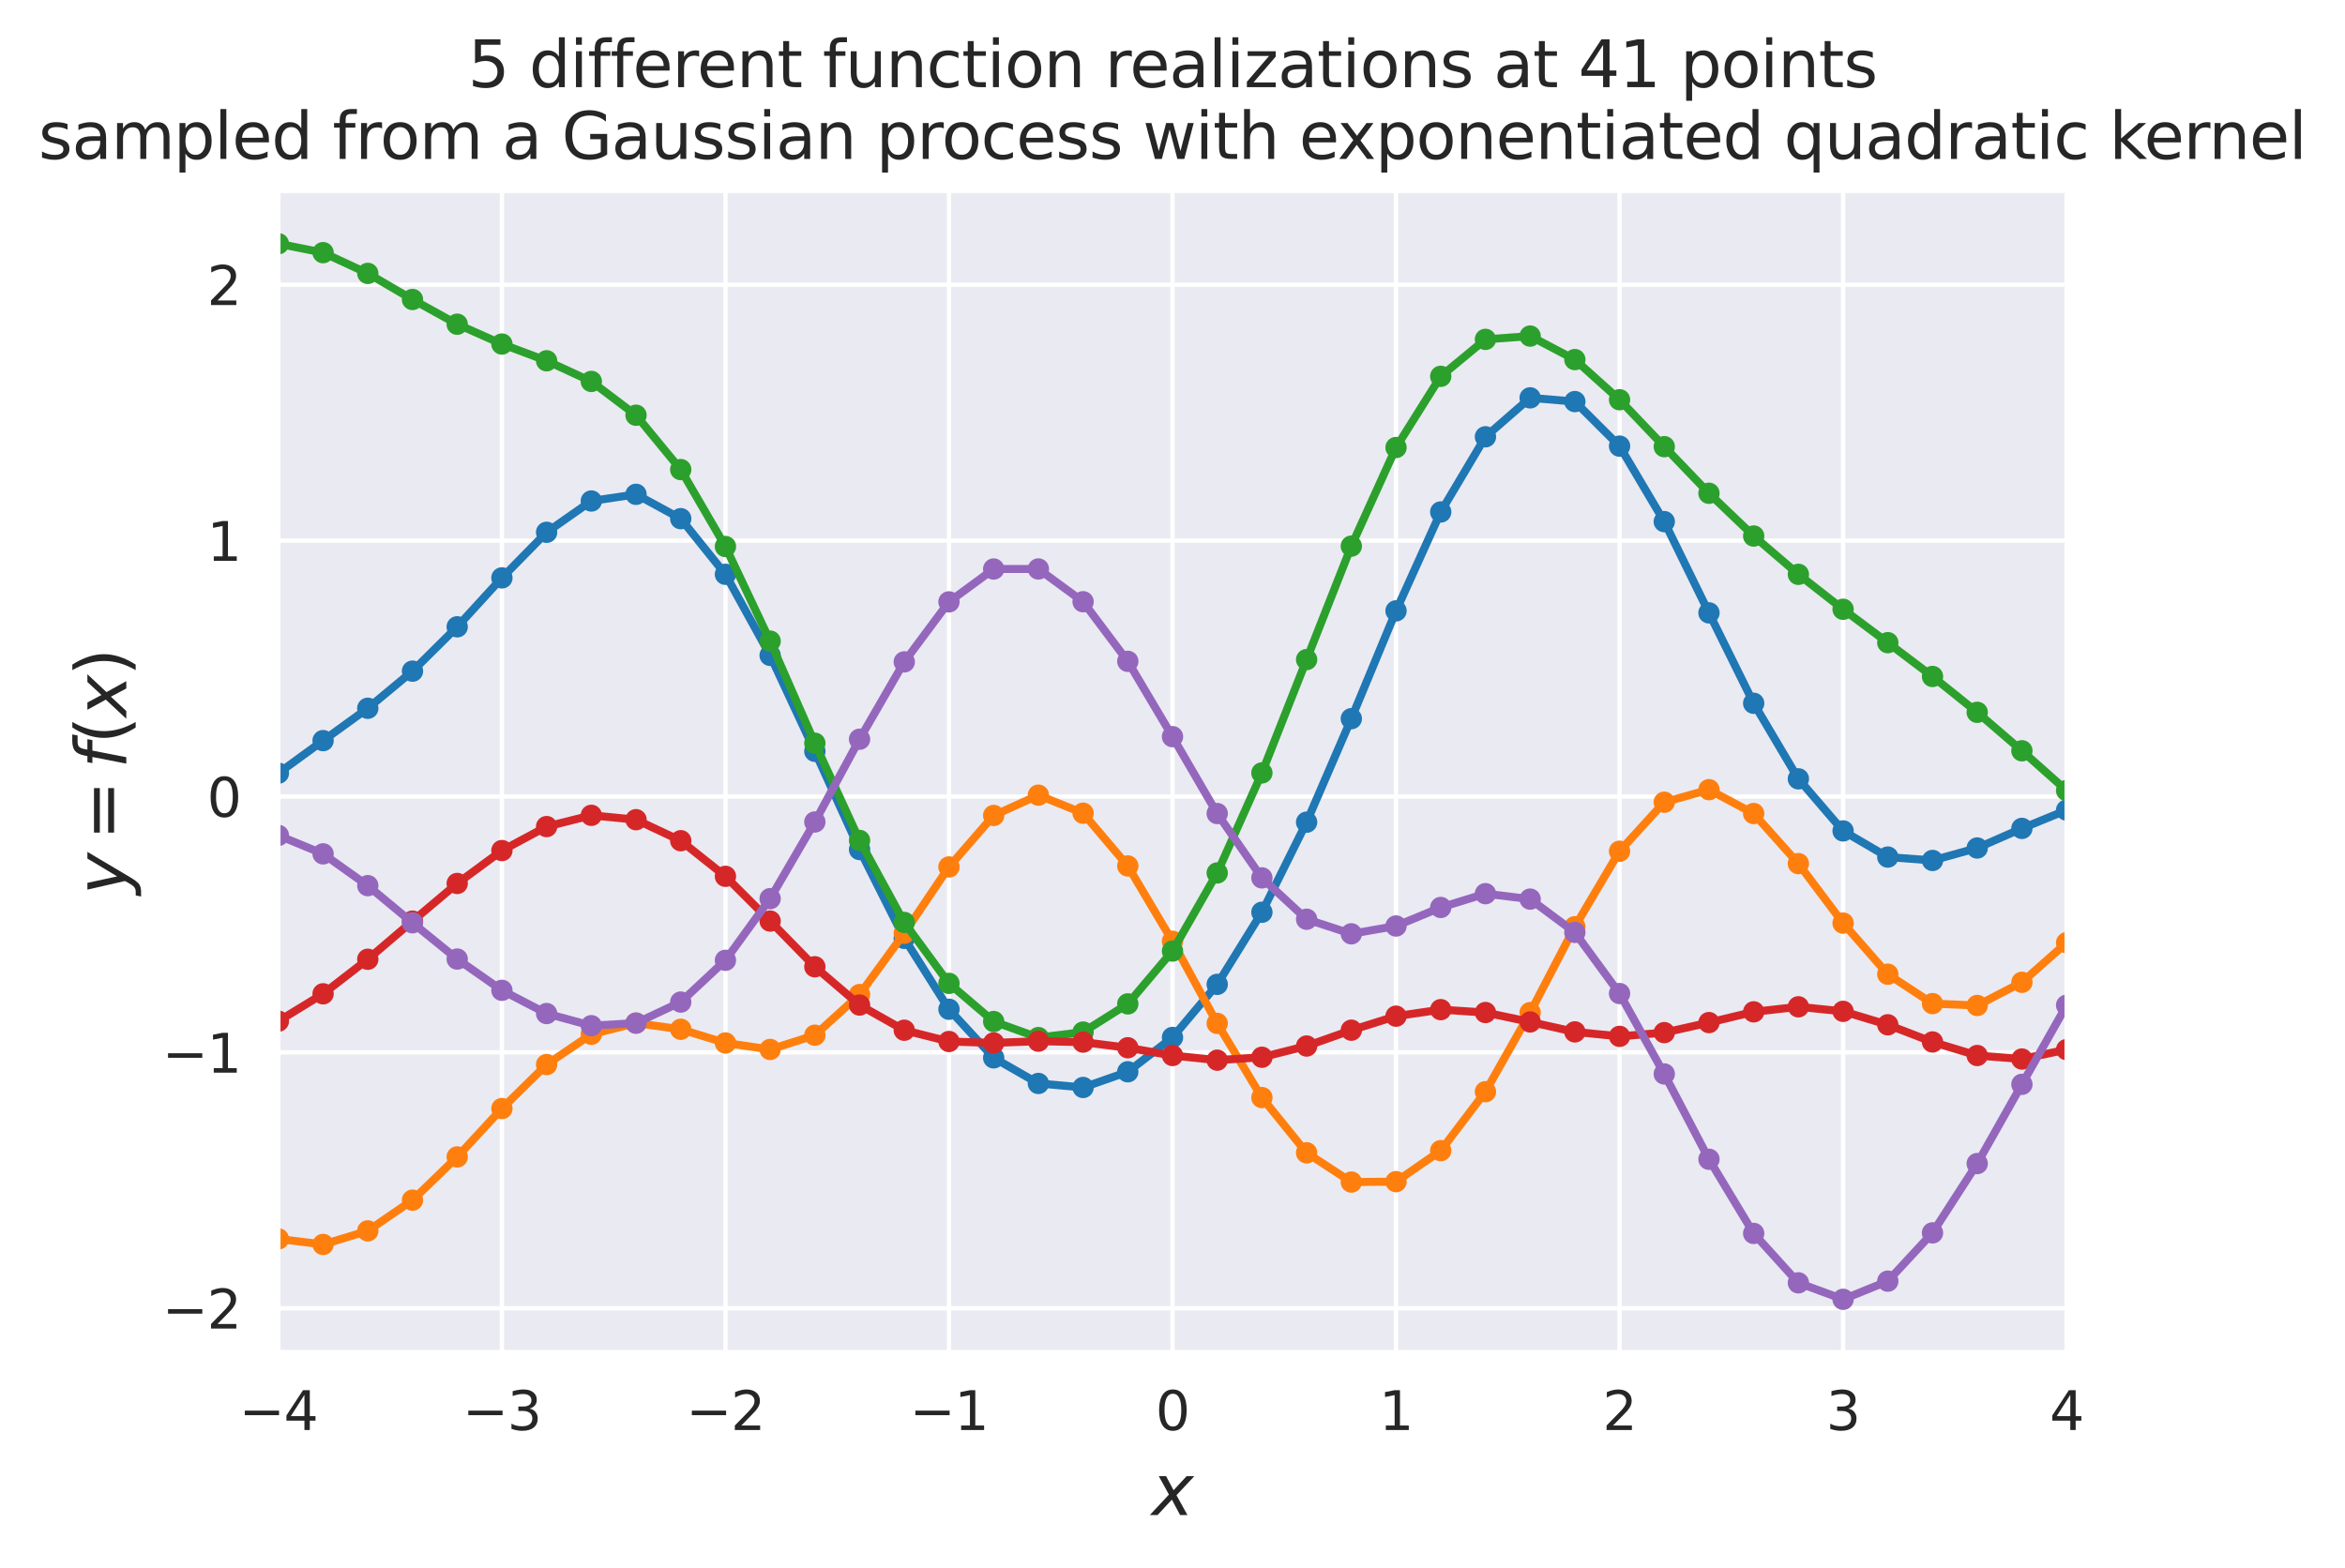<?xml version="1.0" encoding="utf-8" standalone="no"?>
<!DOCTYPE svg PUBLIC "-//W3C//DTD SVG 1.1//EN"
  "http://www.w3.org/Graphics/SVG/1.1/DTD/svg11.dtd">
<svg height="293.655pt" version="1.1" viewBox="0 0 439.037 293.655" width="439.037pt" xmlns="http://www.w3.org/2000/svg" xmlns:xlink="http://www.w3.org/1999/xlink">
 <defs>
  <style type="text/css">*{stroke-linecap:butt;stroke-linejoin:round;}</style>
 </defs>
 <g id="figure_1">
  <g id="patch_1">
   <path d="M -0 293.655 
L 439.037 293.655 
L 439.037 0 
L -0 0 
z
" style="fill:#ffffff;"/>
  </g>
  <g id="axes_1">
   <g id="patch_2">
    <path d="M 52.118 253.196 
L 386.918 253.196 
L 386.918 35.755 
L 52.118 35.755 
z
" style="fill:#eaeaf2;"/>
   </g>
   <g id="matplotlib.axis_1">
    <g id="xtick_1">
     <g id="line2d_1">
      <path clip-path="url(#p3a809d5459)" d="M 52.118 253.196 
L 52.118 35.755 
" style="fill:none;stroke:#ffffff;stroke-linecap:round;stroke-width:0.8;"/>
     </g>
     <g id="text_1">
      <!-- −4 -->
      <g style="fill:#262626;" transform="translate(44.747 267.794)scale(0.1 -0.1)">
       <defs>
        <path d="M 678 2272 
L 4684 2272 
L 4684 1741 
L 678 1741 
L 678 2272 
z
" id="DejaVuSans-2212" transform="scale(0.016)"/>
        <path d="M 2419 4116 
L 825 1625 
L 2419 1625 
L 2419 4116 
z
M 2253 4666 
L 3047 4666 
L 3047 1625 
L 3713 1625 
L 3713 1100 
L 3047 1100 
L 3047 0 
L 2419 0 
L 2419 1100 
L 313 1100 
L 313 1709 
L 2253 4666 
z
" id="DejaVuSans-34" transform="scale(0.016)"/>
       </defs>
       <use xlink:href="#DejaVuSans-2212"/>
       <use x="83.789" xlink:href="#DejaVuSans-34"/>
      </g>
     </g>
    </g>
    <g id="xtick_2">
     <g id="line2d_2">
      <path clip-path="url(#p3a809d5459)" d="M 93.968 253.196 
L 93.968 35.755 
" style="fill:none;stroke:#ffffff;stroke-linecap:round;stroke-width:0.8;"/>
     </g>
     <g id="text_2">
      <!-- −3 -->
      <g style="fill:#262626;" transform="translate(86.597 267.794)scale(0.1 -0.1)">
       <defs>
        <path d="M 2597 2516 
Q 3050 2419 3304 2112 
Q 3559 1806 3559 1356 
Q 3559 666 3084 287 
Q 2609 -91 1734 -91 
Q 1441 -91 1130 -33 
Q 819 25 488 141 
L 488 750 
Q 750 597 1062 519 
Q 1375 441 1716 441 
Q 2309 441 2620 675 
Q 2931 909 2931 1356 
Q 2931 1769 2642 2001 
Q 2353 2234 1838 2234 
L 1294 2234 
L 1294 2753 
L 1863 2753 
Q 2328 2753 2575 2939 
Q 2822 3125 2822 3475 
Q 2822 3834 2567 4026 
Q 2313 4219 1838 4219 
Q 1578 4219 1281 4162 
Q 984 4106 628 3988 
L 628 4550 
Q 988 4650 1302 4700 
Q 1616 4750 1894 4750 
Q 2613 4750 3031 4423 
Q 3450 4097 3450 3541 
Q 3450 3153 3228 2886 
Q 3006 2619 2597 2516 
z
" id="DejaVuSans-33" transform="scale(0.016)"/>
       </defs>
       <use xlink:href="#DejaVuSans-2212"/>
       <use x="83.789" xlink:href="#DejaVuSans-33"/>
      </g>
     </g>
    </g>
    <g id="xtick_3">
     <g id="line2d_3">
      <path clip-path="url(#p3a809d5459)" d="M 135.818 253.196 
L 135.818 35.755 
" style="fill:none;stroke:#ffffff;stroke-linecap:round;stroke-width:0.8;"/>
     </g>
     <g id="text_3">
      <!-- −2 -->
      <g style="fill:#262626;" transform="translate(128.447 267.794)scale(0.1 -0.1)">
       <defs>
        <path d="M 1228 531 
L 3431 531 
L 3431 0 
L 469 0 
L 469 531 
Q 828 903 1448 1529 
Q 2069 2156 2228 2338 
Q 2531 2678 2651 2914 
Q 2772 3150 2772 3378 
Q 2772 3750 2511 3984 
Q 2250 4219 1831 4219 
Q 1534 4219 1204 4116 
Q 875 4013 500 3803 
L 500 4441 
Q 881 4594 1212 4672 
Q 1544 4750 1819 4750 
Q 2544 4750 2975 4387 
Q 3406 4025 3406 3419 
Q 3406 3131 3298 2873 
Q 3191 2616 2906 2266 
Q 2828 2175 2409 1742 
Q 1991 1309 1228 531 
z
" id="DejaVuSans-32" transform="scale(0.016)"/>
       </defs>
       <use xlink:href="#DejaVuSans-2212"/>
       <use x="83.789" xlink:href="#DejaVuSans-32"/>
      </g>
     </g>
    </g>
    <g id="xtick_4">
     <g id="line2d_4">
      <path clip-path="url(#p3a809d5459)" d="M 177.668 253.196 
L 177.668 35.755 
" style="fill:none;stroke:#ffffff;stroke-linecap:round;stroke-width:0.8;"/>
     </g>
     <g id="text_4">
      <!-- −1 -->
      <g style="fill:#262626;" transform="translate(170.297 267.794)scale(0.1 -0.1)">
       <defs>
        <path d="M 794 531 
L 1825 531 
L 1825 4091 
L 703 3866 
L 703 4441 
L 1819 4666 
L 2450 4666 
L 2450 531 
L 3481 531 
L 3481 0 
L 794 0 
L 794 531 
z
" id="DejaVuSans-31" transform="scale(0.016)"/>
       </defs>
       <use xlink:href="#DejaVuSans-2212"/>
       <use x="83.789" xlink:href="#DejaVuSans-31"/>
      </g>
     </g>
    </g>
    <g id="xtick_5">
     <g id="line2d_5">
      <path clip-path="url(#p3a809d5459)" d="M 219.518 253.196 
L 219.518 35.755 
" style="fill:none;stroke:#ffffff;stroke-linecap:round;stroke-width:0.8;"/>
     </g>
     <g id="text_5">
      <!-- 0 -->
      <g style="fill:#262626;" transform="translate(216.337 267.794)scale(0.1 -0.1)">
       <defs>
        <path d="M 2034 4250 
Q 1547 4250 1301 3770 
Q 1056 3291 1056 2328 
Q 1056 1369 1301 889 
Q 1547 409 2034 409 
Q 2525 409 2770 889 
Q 3016 1369 3016 2328 
Q 3016 3291 2770 3770 
Q 2525 4250 2034 4250 
z
M 2034 4750 
Q 2819 4750 3233 4129 
Q 3647 3509 3647 2328 
Q 3647 1150 3233 529 
Q 2819 -91 2034 -91 
Q 1250 -91 836 529 
Q 422 1150 422 2328 
Q 422 3509 836 4129 
Q 1250 4750 2034 4750 
z
" id="DejaVuSans-30" transform="scale(0.016)"/>
       </defs>
       <use xlink:href="#DejaVuSans-30"/>
      </g>
     </g>
    </g>
    <g id="xtick_6">
     <g id="line2d_6">
      <path clip-path="url(#p3a809d5459)" d="M 261.368 253.196 
L 261.368 35.755 
" style="fill:none;stroke:#ffffff;stroke-linecap:round;stroke-width:0.8;"/>
     </g>
     <g id="text_6">
      <!-- 1 -->
      <g style="fill:#262626;" transform="translate(258.187 267.794)scale(0.1 -0.1)">
       <use xlink:href="#DejaVuSans-31"/>
      </g>
     </g>
    </g>
    <g id="xtick_7">
     <g id="line2d_7">
      <path clip-path="url(#p3a809d5459)" d="M 303.218 253.196 
L 303.218 35.755 
" style="fill:none;stroke:#ffffff;stroke-linecap:round;stroke-width:0.8;"/>
     </g>
     <g id="text_7">
      <!-- 2 -->
      <g style="fill:#262626;" transform="translate(300.037 267.794)scale(0.1 -0.1)">
       <use xlink:href="#DejaVuSans-32"/>
      </g>
     </g>
    </g>
    <g id="xtick_8">
     <g id="line2d_8">
      <path clip-path="url(#p3a809d5459)" d="M 345.068 253.196 
L 345.068 35.755 
" style="fill:none;stroke:#ffffff;stroke-linecap:round;stroke-width:0.8;"/>
     </g>
     <g id="text_8">
      <!-- 3 -->
      <g style="fill:#262626;" transform="translate(341.887 267.794)scale(0.1 -0.1)">
       <use xlink:href="#DejaVuSans-33"/>
      </g>
     </g>
    </g>
    <g id="xtick_9">
     <g id="line2d_9">
      <path clip-path="url(#p3a809d5459)" d="M 386.918 253.196 
L 386.918 35.755 
" style="fill:none;stroke:#ffffff;stroke-linecap:round;stroke-width:0.8;"/>
     </g>
     <g id="text_9">
      <!-- 4 -->
      <g style="fill:#262626;" transform="translate(383.737 267.794)scale(0.1 -0.1)">
       <use xlink:href="#DejaVuSans-34"/>
      </g>
     </g>
    </g>
    <g id="text_10">
     <!-- $x$ -->
     <g style="fill:#262626;" transform="translate(215.618 283.752)scale(0.13 -0.13)">
      <defs>
       <path d="M 3841 3500 
L 2234 1784 
L 3219 0 
L 2559 0 
L 1819 1388 
L 531 0 
L -166 0 
L 1556 1844 
L 641 3500 
L 1300 3500 
L 1972 2234 
L 3144 3500 
L 3841 3500 
z
" id="DejaVuSans-Oblique-78" transform="scale(0.016)"/>
      </defs>
      <use transform="translate(0 0.312)" xlink:href="#DejaVuSans-Oblique-78"/>
     </g>
    </g>
   </g>
   <g id="matplotlib.axis_2">
    <g id="ytick_1">
     <g id="line2d_10">
      <path clip-path="url(#p3a809d5459)" d="M 52.118 244.988 
L 386.918 244.988 
" style="fill:none;stroke:#ffffff;stroke-linecap:round;stroke-width:0.8;"/>
     </g>
     <g id="text_11">
      <!-- −2 -->
      <g style="fill:#262626;" transform="translate(30.376 248.787)scale(0.1 -0.1)">
       <use xlink:href="#DejaVuSans-2212"/>
       <use x="83.789" xlink:href="#DejaVuSans-32"/>
      </g>
     </g>
    </g>
    <g id="ytick_2">
     <g id="line2d_11">
      <path clip-path="url(#p3a809d5459)" d="M 52.118 197.07 
L 386.918 197.07 
" style="fill:none;stroke:#ffffff;stroke-linecap:round;stroke-width:0.8;"/>
     </g>
     <g id="text_12">
      <!-- −1 -->
      <g style="fill:#262626;" transform="translate(30.376 200.87)scale(0.1 -0.1)">
       <use xlink:href="#DejaVuSans-2212"/>
       <use x="83.789" xlink:href="#DejaVuSans-31"/>
      </g>
     </g>
    </g>
    <g id="ytick_3">
     <g id="line2d_12">
      <path clip-path="url(#p3a809d5459)" d="M 52.118 149.153 
L 386.918 149.153 
" style="fill:none;stroke:#ffffff;stroke-linecap:round;stroke-width:0.8;"/>
     </g>
     <g id="text_13">
      <!-- 0 -->
      <g style="fill:#262626;" transform="translate(38.756 152.952)scale(0.1 -0.1)">
       <use xlink:href="#DejaVuSans-30"/>
      </g>
     </g>
    </g>
    <g id="ytick_4">
     <g id="line2d_13">
      <path clip-path="url(#p3a809d5459)" d="M 52.118 101.236 
L 386.918 101.236 
" style="fill:none;stroke:#ffffff;stroke-linecap:round;stroke-width:0.8;"/>
     </g>
     <g id="text_14">
      <!-- 1 -->
      <g style="fill:#262626;" transform="translate(38.756 105.035)scale(0.1 -0.1)">
       <use xlink:href="#DejaVuSans-31"/>
      </g>
     </g>
    </g>
    <g id="ytick_5">
     <g id="line2d_14">
      <path clip-path="url(#p3a809d5459)" d="M 52.118 53.318 
L 386.918 53.318 
" style="fill:none;stroke:#ffffff;stroke-linecap:round;stroke-width:0.8;"/>
     </g>
     <g id="text_15">
      <!-- 2 -->
      <g style="fill:#262626;" transform="translate(38.756 57.117)scale(0.1 -0.1)">
       <use xlink:href="#DejaVuSans-32"/>
      </g>
     </g>
    </g>
    <g id="text_16">
     <!-- $y = f(x)$ -->
     <g style="fill:#262626;" transform="translate(23.646 167.55)rotate(-90)scale(0.13 -0.13)">
      <defs>
       <path d="M 1588 -325 
Q 1188 -997 936 -1164 
Q 684 -1331 294 -1331 
L -159 -1331 
L -63 -850 
L 269 -850 
Q 509 -850 678 -719 
Q 847 -588 1056 -206 
L 1234 128 
L 459 3500 
L 1069 3500 
L 1650 819 
L 3256 3500 
L 3859 3500 
L 1588 -325 
z
" id="DejaVuSans-Oblique-79" transform="scale(0.016)"/>
       <path d="M 678 2906 
L 4684 2906 
L 4684 2381 
L 678 2381 
L 678 2906 
z
M 678 1631 
L 4684 1631 
L 4684 1100 
L 678 1100 
L 678 1631 
z
" id="DejaVuSans-3d" transform="scale(0.016)"/>
       <path d="M 3059 4863 
L 2969 4384 
L 2419 4384 
Q 2106 4384 1964 4261 
Q 1822 4138 1753 3809 
L 1691 3500 
L 2638 3500 
L 2553 3053 
L 1606 3053 
L 1013 0 
L 434 0 
L 1031 3053 
L 481 3053 
L 563 3500 
L 1113 3500 
L 1159 3744 
Q 1278 4363 1576 4613 
Q 1875 4863 2516 4863 
L 3059 4863 
z
" id="DejaVuSans-Oblique-66" transform="scale(0.016)"/>
       <path d="M 1984 4856 
Q 1566 4138 1362 3434 
Q 1159 2731 1159 2009 
Q 1159 1288 1364 580 
Q 1569 -128 1984 -844 
L 1484 -844 
Q 1016 -109 783 600 
Q 550 1309 550 2009 
Q 550 2706 781 3412 
Q 1013 4119 1484 4856 
L 1984 4856 
z
" id="DejaVuSans-28" transform="scale(0.016)"/>
       <path d="M 513 4856 
L 1013 4856 
Q 1481 4119 1714 3412 
Q 1947 2706 1947 2009 
Q 1947 1309 1714 600 
Q 1481 -109 1013 -844 
L 513 -844 
Q 928 -128 1133 580 
Q 1338 1288 1338 2009 
Q 1338 2731 1133 3434 
Q 928 4138 513 4856 
z
" id="DejaVuSans-29" transform="scale(0.016)"/>
      </defs>
      <use transform="translate(0 0.016)" xlink:href="#DejaVuSans-Oblique-79"/>
      <use transform="translate(78.662 0.016)" xlink:href="#DejaVuSans-3d"/>
      <use transform="translate(181.934 0.016)" xlink:href="#DejaVuSans-Oblique-66"/>
      <use transform="translate(217.139 0.016)" xlink:href="#DejaVuSans-28"/>
      <use transform="translate(256.152 0.016)" xlink:href="#DejaVuSans-Oblique-78"/>
      <use transform="translate(315.332 0.016)" xlink:href="#DejaVuSans-29"/>
     </g>
    </g>
   </g>
   <g id="line2d_15">
    <path clip-path="url(#p3a809d5459)" d="M 52.118 144.789 
L 60.488 138.691 
L 68.858 132.634 
L 77.228 125.682 
L 85.598 117.378 
L 93.968 108.217 
L 102.338 99.681 
L 110.708 93.818 
L 119.078 92.569 
L 127.448 97.125 
L 135.818 107.545 
L 144.188 122.726 
L 152.558 140.691 
L 160.928 159.084 
L 169.298 175.717 
L 177.668 188.994 
L 186.038 198.097 
L 194.408 202.89 
L 202.778 203.643 
L 211.148 200.705 
L 219.518 194.272 
L 227.888 184.335 
L 236.258 170.831 
L 244.628 153.965 
L 252.998 134.583 
L 261.368 114.393 
L 269.738 95.872 
L 278.108 81.795 
L 286.478 74.503 
L 294.848 75.202 
L 303.218 83.543 
L 311.588 97.681 
L 319.958 114.767 
L 328.328 131.696 
L 336.698 145.848 
L 345.068 155.599 
L 353.438 160.497 
L 361.808 161.131 
L 370.178 158.8 
L 378.548 155.128 
L 386.918 151.701 
" style="fill:none;stroke:#1f77b4;stroke-linecap:round;stroke-width:1.5;"/>
    <defs>
     <path d="M 0 1.5 
C 0.398 1.5 0.779 1.342 1.061 1.061 
C 1.342 0.779 1.5 0.398 1.5 0 
C 1.5 -0.398 1.342 -0.779 1.061 -1.061 
C 0.779 -1.342 0.398 -1.5 0 -1.5 
C -0.398 -1.5 -0.779 -1.342 -1.061 -1.061 
C -1.342 -0.779 -1.5 -0.398 -1.5 0 
C -1.5 0.398 -1.342 0.779 -1.061 1.061 
C -0.779 1.342 -0.398 1.5 0 1.5 
z
" id="mecb4301589" style="stroke:#1f77b4;"/>
    </defs>
    <g clip-path="url(#p3a809d5459)">
     <use style="fill:#1f77b4;stroke:#1f77b4;" x="52.118" xlink:href="#mecb4301589" y="144.789"/>
     <use style="fill:#1f77b4;stroke:#1f77b4;" x="60.488" xlink:href="#mecb4301589" y="138.691"/>
     <use style="fill:#1f77b4;stroke:#1f77b4;" x="68.858" xlink:href="#mecb4301589" y="132.634"/>
     <use style="fill:#1f77b4;stroke:#1f77b4;" x="77.228" xlink:href="#mecb4301589" y="125.682"/>
     <use style="fill:#1f77b4;stroke:#1f77b4;" x="85.598" xlink:href="#mecb4301589" y="117.378"/>
     <use style="fill:#1f77b4;stroke:#1f77b4;" x="93.968" xlink:href="#mecb4301589" y="108.217"/>
     <use style="fill:#1f77b4;stroke:#1f77b4;" x="102.338" xlink:href="#mecb4301589" y="99.681"/>
     <use style="fill:#1f77b4;stroke:#1f77b4;" x="110.708" xlink:href="#mecb4301589" y="93.818"/>
     <use style="fill:#1f77b4;stroke:#1f77b4;" x="119.078" xlink:href="#mecb4301589" y="92.569"/>
     <use style="fill:#1f77b4;stroke:#1f77b4;" x="127.448" xlink:href="#mecb4301589" y="97.125"/>
     <use style="fill:#1f77b4;stroke:#1f77b4;" x="135.818" xlink:href="#mecb4301589" y="107.545"/>
     <use style="fill:#1f77b4;stroke:#1f77b4;" x="144.188" xlink:href="#mecb4301589" y="122.726"/>
     <use style="fill:#1f77b4;stroke:#1f77b4;" x="152.558" xlink:href="#mecb4301589" y="140.691"/>
     <use style="fill:#1f77b4;stroke:#1f77b4;" x="160.928" xlink:href="#mecb4301589" y="159.084"/>
     <use style="fill:#1f77b4;stroke:#1f77b4;" x="169.298" xlink:href="#mecb4301589" y="175.717"/>
     <use style="fill:#1f77b4;stroke:#1f77b4;" x="177.668" xlink:href="#mecb4301589" y="188.994"/>
     <use style="fill:#1f77b4;stroke:#1f77b4;" x="186.038" xlink:href="#mecb4301589" y="198.097"/>
     <use style="fill:#1f77b4;stroke:#1f77b4;" x="194.408" xlink:href="#mecb4301589" y="202.89"/>
     <use style="fill:#1f77b4;stroke:#1f77b4;" x="202.778" xlink:href="#mecb4301589" y="203.643"/>
     <use style="fill:#1f77b4;stroke:#1f77b4;" x="211.148" xlink:href="#mecb4301589" y="200.705"/>
     <use style="fill:#1f77b4;stroke:#1f77b4;" x="219.518" xlink:href="#mecb4301589" y="194.272"/>
     <use style="fill:#1f77b4;stroke:#1f77b4;" x="227.888" xlink:href="#mecb4301589" y="184.335"/>
     <use style="fill:#1f77b4;stroke:#1f77b4;" x="236.258" xlink:href="#mecb4301589" y="170.831"/>
     <use style="fill:#1f77b4;stroke:#1f77b4;" x="244.628" xlink:href="#mecb4301589" y="153.965"/>
     <use style="fill:#1f77b4;stroke:#1f77b4;" x="252.998" xlink:href="#mecb4301589" y="134.583"/>
     <use style="fill:#1f77b4;stroke:#1f77b4;" x="261.368" xlink:href="#mecb4301589" y="114.393"/>
     <use style="fill:#1f77b4;stroke:#1f77b4;" x="269.738" xlink:href="#mecb4301589" y="95.872"/>
     <use style="fill:#1f77b4;stroke:#1f77b4;" x="278.108" xlink:href="#mecb4301589" y="81.795"/>
     <use style="fill:#1f77b4;stroke:#1f77b4;" x="286.478" xlink:href="#mecb4301589" y="74.503"/>
     <use style="fill:#1f77b4;stroke:#1f77b4;" x="294.848" xlink:href="#mecb4301589" y="75.202"/>
     <use style="fill:#1f77b4;stroke:#1f77b4;" x="303.218" xlink:href="#mecb4301589" y="83.543"/>
     <use style="fill:#1f77b4;stroke:#1f77b4;" x="311.588" xlink:href="#mecb4301589" y="97.681"/>
     <use style="fill:#1f77b4;stroke:#1f77b4;" x="319.958" xlink:href="#mecb4301589" y="114.767"/>
     <use style="fill:#1f77b4;stroke:#1f77b4;" x="328.328" xlink:href="#mecb4301589" y="131.696"/>
     <use style="fill:#1f77b4;stroke:#1f77b4;" x="336.698" xlink:href="#mecb4301589" y="145.848"/>
     <use style="fill:#1f77b4;stroke:#1f77b4;" x="345.068" xlink:href="#mecb4301589" y="155.599"/>
     <use style="fill:#1f77b4;stroke:#1f77b4;" x="353.438" xlink:href="#mecb4301589" y="160.497"/>
     <use style="fill:#1f77b4;stroke:#1f77b4;" x="361.808" xlink:href="#mecb4301589" y="161.131"/>
     <use style="fill:#1f77b4;stroke:#1f77b4;" x="370.178" xlink:href="#mecb4301589" y="158.8"/>
     <use style="fill:#1f77b4;stroke:#1f77b4;" x="378.548" xlink:href="#mecb4301589" y="155.128"/>
     <use style="fill:#1f77b4;stroke:#1f77b4;" x="386.918" xlink:href="#mecb4301589" y="151.701"/>
    </g>
   </g>
   <g id="line2d_16">
    <path clip-path="url(#p3a809d5459)" d="M 52.118 232.003 
L 60.488 233.04 
L 68.858 230.495 
L 77.228 224.746 
L 85.598 216.648 
L 93.968 207.588 
L 102.338 199.352 
L 110.708 193.681 
L 119.078 191.59 
L 127.448 192.744 
L 135.818 195.309 
L 144.188 196.523 
L 152.558 193.856 
L 160.928 186.245 
L 169.298 174.761 
L 177.668 162.345 
L 186.038 152.705 
L 194.408 148.902 
L 202.778 152.282 
L 211.148 162.158 
L 219.518 176.262 
L 227.888 191.642 
L 236.258 205.536 
L 244.628 215.876 
L 252.998 221.355 
L 261.368 221.278 
L 269.738 215.472 
L 278.108 204.434 
L 286.478 189.622 
L 294.848 173.545 
L 303.218 159.4 
L 311.588 150.224 
L 319.958 147.877 
L 328.328 152.346 
L 336.698 161.721 
L 345.068 172.858 
L 353.438 182.431 
L 361.808 187.934 
L 370.178 188.29 
L 378.548 183.948 
L 386.918 176.534 
" style="fill:none;stroke:#ff7f0e;stroke-linecap:round;stroke-width:1.5;"/>
    <defs>
     <path d="M 0 1.5 
C 0.398 1.5 0.779 1.342 1.061 1.061 
C 1.342 0.779 1.5 0.398 1.5 0 
C 1.5 -0.398 1.342 -0.779 1.061 -1.061 
C 0.779 -1.342 0.398 -1.5 0 -1.5 
C -0.398 -1.5 -0.779 -1.342 -1.061 -1.061 
C -1.342 -0.779 -1.5 -0.398 -1.5 0 
C -1.5 0.398 -1.342 0.779 -1.061 1.061 
C -0.779 1.342 -0.398 1.5 0 1.5 
z
" id="mff60739c2a" style="stroke:#ff7f0e;"/>
    </defs>
    <g clip-path="url(#p3a809d5459)">
     <use style="fill:#ff7f0e;stroke:#ff7f0e;" x="52.118" xlink:href="#mff60739c2a" y="232.003"/>
     <use style="fill:#ff7f0e;stroke:#ff7f0e;" x="60.488" xlink:href="#mff60739c2a" y="233.04"/>
     <use style="fill:#ff7f0e;stroke:#ff7f0e;" x="68.858" xlink:href="#mff60739c2a" y="230.495"/>
     <use style="fill:#ff7f0e;stroke:#ff7f0e;" x="77.228" xlink:href="#mff60739c2a" y="224.746"/>
     <use style="fill:#ff7f0e;stroke:#ff7f0e;" x="85.598" xlink:href="#mff60739c2a" y="216.648"/>
     <use style="fill:#ff7f0e;stroke:#ff7f0e;" x="93.968" xlink:href="#mff60739c2a" y="207.588"/>
     <use style="fill:#ff7f0e;stroke:#ff7f0e;" x="102.338" xlink:href="#mff60739c2a" y="199.352"/>
     <use style="fill:#ff7f0e;stroke:#ff7f0e;" x="110.708" xlink:href="#mff60739c2a" y="193.681"/>
     <use style="fill:#ff7f0e;stroke:#ff7f0e;" x="119.078" xlink:href="#mff60739c2a" y="191.59"/>
     <use style="fill:#ff7f0e;stroke:#ff7f0e;" x="127.448" xlink:href="#mff60739c2a" y="192.744"/>
     <use style="fill:#ff7f0e;stroke:#ff7f0e;" x="135.818" xlink:href="#mff60739c2a" y="195.309"/>
     <use style="fill:#ff7f0e;stroke:#ff7f0e;" x="144.188" xlink:href="#mff60739c2a" y="196.523"/>
     <use style="fill:#ff7f0e;stroke:#ff7f0e;" x="152.558" xlink:href="#mff60739c2a" y="193.856"/>
     <use style="fill:#ff7f0e;stroke:#ff7f0e;" x="160.928" xlink:href="#mff60739c2a" y="186.245"/>
     <use style="fill:#ff7f0e;stroke:#ff7f0e;" x="169.298" xlink:href="#mff60739c2a" y="174.761"/>
     <use style="fill:#ff7f0e;stroke:#ff7f0e;" x="177.668" xlink:href="#mff60739c2a" y="162.345"/>
     <use style="fill:#ff7f0e;stroke:#ff7f0e;" x="186.038" xlink:href="#mff60739c2a" y="152.705"/>
     <use style="fill:#ff7f0e;stroke:#ff7f0e;" x="194.408" xlink:href="#mff60739c2a" y="148.902"/>
     <use style="fill:#ff7f0e;stroke:#ff7f0e;" x="202.778" xlink:href="#mff60739c2a" y="152.282"/>
     <use style="fill:#ff7f0e;stroke:#ff7f0e;" x="211.148" xlink:href="#mff60739c2a" y="162.158"/>
     <use style="fill:#ff7f0e;stroke:#ff7f0e;" x="219.518" xlink:href="#mff60739c2a" y="176.262"/>
     <use style="fill:#ff7f0e;stroke:#ff7f0e;" x="227.888" xlink:href="#mff60739c2a" y="191.642"/>
     <use style="fill:#ff7f0e;stroke:#ff7f0e;" x="236.258" xlink:href="#mff60739c2a" y="205.536"/>
     <use style="fill:#ff7f0e;stroke:#ff7f0e;" x="244.628" xlink:href="#mff60739c2a" y="215.876"/>
     <use style="fill:#ff7f0e;stroke:#ff7f0e;" x="252.998" xlink:href="#mff60739c2a" y="221.355"/>
     <use style="fill:#ff7f0e;stroke:#ff7f0e;" x="261.368" xlink:href="#mff60739c2a" y="221.278"/>
     <use style="fill:#ff7f0e;stroke:#ff7f0e;" x="269.738" xlink:href="#mff60739c2a" y="215.472"/>
     <use style="fill:#ff7f0e;stroke:#ff7f0e;" x="278.108" xlink:href="#mff60739c2a" y="204.434"/>
     <use style="fill:#ff7f0e;stroke:#ff7f0e;" x="286.478" xlink:href="#mff60739c2a" y="189.622"/>
     <use style="fill:#ff7f0e;stroke:#ff7f0e;" x="294.848" xlink:href="#mff60739c2a" y="173.545"/>
     <use style="fill:#ff7f0e;stroke:#ff7f0e;" x="303.218" xlink:href="#mff60739c2a" y="159.4"/>
     <use style="fill:#ff7f0e;stroke:#ff7f0e;" x="311.588" xlink:href="#mff60739c2a" y="150.224"/>
     <use style="fill:#ff7f0e;stroke:#ff7f0e;" x="319.958" xlink:href="#mff60739c2a" y="147.877"/>
     <use style="fill:#ff7f0e;stroke:#ff7f0e;" x="328.328" xlink:href="#mff60739c2a" y="152.346"/>
     <use style="fill:#ff7f0e;stroke:#ff7f0e;" x="336.698" xlink:href="#mff60739c2a" y="161.721"/>
     <use style="fill:#ff7f0e;stroke:#ff7f0e;" x="345.068" xlink:href="#mff60739c2a" y="172.858"/>
     <use style="fill:#ff7f0e;stroke:#ff7f0e;" x="353.438" xlink:href="#mff60739c2a" y="182.431"/>
     <use style="fill:#ff7f0e;stroke:#ff7f0e;" x="361.808" xlink:href="#mff60739c2a" y="187.934"/>
     <use style="fill:#ff7f0e;stroke:#ff7f0e;" x="370.178" xlink:href="#mff60739c2a" y="188.29"/>
     <use style="fill:#ff7f0e;stroke:#ff7f0e;" x="378.548" xlink:href="#mff60739c2a" y="183.948"/>
     <use style="fill:#ff7f0e;stroke:#ff7f0e;" x="386.918" xlink:href="#mff60739c2a" y="176.534"/>
    </g>
   </g>
   <g id="line2d_17">
    <path clip-path="url(#p3a809d5459)" d="M 52.118 45.639 
L 60.488 47.312 
L 68.858 51.197 
L 77.228 56.084 
L 85.598 60.714 
L 93.968 64.424 
L 102.338 67.561 
L 110.708 71.427 
L 119.078 77.755 
L 127.448 87.935 
L 135.818 102.341 
L 144.188 120.065 
L 152.558 139.175 
L 160.928 157.378 
L 169.298 172.74 
L 177.668 184.147 
L 186.038 191.291 
L 194.408 194.302 
L 202.778 193.269 
L 211.148 187.99 
L 219.518 178.097 
L 227.888 163.473 
L 236.258 144.739 
L 244.628 123.513 
L 252.998 102.27 
L 261.368 83.804 
L 269.738 70.473 
L 278.108 63.552 
L 286.478 62.935 
L 294.848 67.338 
L 303.218 74.857 
L 311.588 83.643 
L 319.958 92.37 
L 328.328 100.378 
L 336.698 107.552 
L 345.068 114.095 
L 353.438 120.348 
L 361.808 126.678 
L 370.178 133.39 
L 378.548 140.594 
L 386.918 148.039 
" style="fill:none;stroke:#2ca02c;stroke-linecap:round;stroke-width:1.5;"/>
    <defs>
     <path d="M 0 1.5 
C 0.398 1.5 0.779 1.342 1.061 1.061 
C 1.342 0.779 1.5 0.398 1.5 0 
C 1.5 -0.398 1.342 -0.779 1.061 -1.061 
C 0.779 -1.342 0.398 -1.5 0 -1.5 
C -0.398 -1.5 -0.779 -1.342 -1.061 -1.061 
C -1.342 -0.779 -1.5 -0.398 -1.5 0 
C -1.5 0.398 -1.342 0.779 -1.061 1.061 
C -0.779 1.342 -0.398 1.5 0 1.5 
z
" id="m6a1375ac5b" style="stroke:#2ca02c;"/>
    </defs>
    <g clip-path="url(#p3a809d5459)">
     <use style="fill:#2ca02c;stroke:#2ca02c;" x="52.118" xlink:href="#m6a1375ac5b" y="45.639"/>
     <use style="fill:#2ca02c;stroke:#2ca02c;" x="60.488" xlink:href="#m6a1375ac5b" y="47.312"/>
     <use style="fill:#2ca02c;stroke:#2ca02c;" x="68.858" xlink:href="#m6a1375ac5b" y="51.197"/>
     <use style="fill:#2ca02c;stroke:#2ca02c;" x="77.228" xlink:href="#m6a1375ac5b" y="56.084"/>
     <use style="fill:#2ca02c;stroke:#2ca02c;" x="85.598" xlink:href="#m6a1375ac5b" y="60.714"/>
     <use style="fill:#2ca02c;stroke:#2ca02c;" x="93.968" xlink:href="#m6a1375ac5b" y="64.424"/>
     <use style="fill:#2ca02c;stroke:#2ca02c;" x="102.338" xlink:href="#m6a1375ac5b" y="67.561"/>
     <use style="fill:#2ca02c;stroke:#2ca02c;" x="110.708" xlink:href="#m6a1375ac5b" y="71.427"/>
     <use style="fill:#2ca02c;stroke:#2ca02c;" x="119.078" xlink:href="#m6a1375ac5b" y="77.755"/>
     <use style="fill:#2ca02c;stroke:#2ca02c;" x="127.448" xlink:href="#m6a1375ac5b" y="87.935"/>
     <use style="fill:#2ca02c;stroke:#2ca02c;" x="135.818" xlink:href="#m6a1375ac5b" y="102.341"/>
     <use style="fill:#2ca02c;stroke:#2ca02c;" x="144.188" xlink:href="#m6a1375ac5b" y="120.065"/>
     <use style="fill:#2ca02c;stroke:#2ca02c;" x="152.558" xlink:href="#m6a1375ac5b" y="139.175"/>
     <use style="fill:#2ca02c;stroke:#2ca02c;" x="160.928" xlink:href="#m6a1375ac5b" y="157.378"/>
     <use style="fill:#2ca02c;stroke:#2ca02c;" x="169.298" xlink:href="#m6a1375ac5b" y="172.74"/>
     <use style="fill:#2ca02c;stroke:#2ca02c;" x="177.668" xlink:href="#m6a1375ac5b" y="184.147"/>
     <use style="fill:#2ca02c;stroke:#2ca02c;" x="186.038" xlink:href="#m6a1375ac5b" y="191.291"/>
     <use style="fill:#2ca02c;stroke:#2ca02c;" x="194.408" xlink:href="#m6a1375ac5b" y="194.302"/>
     <use style="fill:#2ca02c;stroke:#2ca02c;" x="202.778" xlink:href="#m6a1375ac5b" y="193.269"/>
     <use style="fill:#2ca02c;stroke:#2ca02c;" x="211.148" xlink:href="#m6a1375ac5b" y="187.99"/>
     <use style="fill:#2ca02c;stroke:#2ca02c;" x="219.518" xlink:href="#m6a1375ac5b" y="178.097"/>
     <use style="fill:#2ca02c;stroke:#2ca02c;" x="227.888" xlink:href="#m6a1375ac5b" y="163.473"/>
     <use style="fill:#2ca02c;stroke:#2ca02c;" x="236.258" xlink:href="#m6a1375ac5b" y="144.739"/>
     <use style="fill:#2ca02c;stroke:#2ca02c;" x="244.628" xlink:href="#m6a1375ac5b" y="123.513"/>
     <use style="fill:#2ca02c;stroke:#2ca02c;" x="252.998" xlink:href="#m6a1375ac5b" y="102.27"/>
     <use style="fill:#2ca02c;stroke:#2ca02c;" x="261.368" xlink:href="#m6a1375ac5b" y="83.804"/>
     <use style="fill:#2ca02c;stroke:#2ca02c;" x="269.738" xlink:href="#m6a1375ac5b" y="70.473"/>
     <use style="fill:#2ca02c;stroke:#2ca02c;" x="278.108" xlink:href="#m6a1375ac5b" y="63.552"/>
     <use style="fill:#2ca02c;stroke:#2ca02c;" x="286.478" xlink:href="#m6a1375ac5b" y="62.935"/>
     <use style="fill:#2ca02c;stroke:#2ca02c;" x="294.848" xlink:href="#m6a1375ac5b" y="67.338"/>
     <use style="fill:#2ca02c;stroke:#2ca02c;" x="303.218" xlink:href="#m6a1375ac5b" y="74.857"/>
     <use style="fill:#2ca02c;stroke:#2ca02c;" x="311.588" xlink:href="#m6a1375ac5b" y="83.643"/>
     <use style="fill:#2ca02c;stroke:#2ca02c;" x="319.958" xlink:href="#m6a1375ac5b" y="92.37"/>
     <use style="fill:#2ca02c;stroke:#2ca02c;" x="328.328" xlink:href="#m6a1375ac5b" y="100.378"/>
     <use style="fill:#2ca02c;stroke:#2ca02c;" x="336.698" xlink:href="#m6a1375ac5b" y="107.552"/>
     <use style="fill:#2ca02c;stroke:#2ca02c;" x="345.068" xlink:href="#m6a1375ac5b" y="114.095"/>
     <use style="fill:#2ca02c;stroke:#2ca02c;" x="353.438" xlink:href="#m6a1375ac5b" y="120.348"/>
     <use style="fill:#2ca02c;stroke:#2ca02c;" x="361.808" xlink:href="#m6a1375ac5b" y="126.678"/>
     <use style="fill:#2ca02c;stroke:#2ca02c;" x="370.178" xlink:href="#m6a1375ac5b" y="133.39"/>
     <use style="fill:#2ca02c;stroke:#2ca02c;" x="378.548" xlink:href="#m6a1375ac5b" y="140.594"/>
     <use style="fill:#2ca02c;stroke:#2ca02c;" x="386.918" xlink:href="#m6a1375ac5b" y="148.039"/>
    </g>
   </g>
   <g id="line2d_18">
    <path clip-path="url(#p3a809d5459)" d="M 52.118 191.225 
L 60.488 186.101 
L 68.858 179.635 
L 77.228 172.492 
L 85.598 165.44 
L 93.968 159.279 
L 102.338 154.788 
L 110.708 152.681 
L 119.078 153.499 
L 127.448 157.433 
L 135.818 164.104 
L 144.188 172.48 
L 152.558 181.038 
L 160.928 188.206 
L 169.298 192.922 
L 177.668 195.032 
L 186.038 195.297 
L 194.408 194.973 
L 202.778 195.15 
L 211.148 196.204 
L 219.518 197.656 
L 227.888 198.529 
L 236.258 197.984 
L 244.628 195.88 
L 252.998 192.915 
L 261.368 190.29 
L 269.738 189.069 
L 278.108 189.607 
L 286.478 191.372 
L 294.848 193.234 
L 303.218 194.072 
L 311.588 193.372 
L 319.958 191.493 
L 328.328 189.482 
L 336.698 188.538 
L 345.068 189.388 
L 353.438 191.904 
L 361.808 195.121 
L 370.178 197.658 
L 378.548 198.316 
L 386.918 196.552 
" style="fill:none;stroke:#d62728;stroke-linecap:round;stroke-width:1.5;"/>
    <defs>
     <path d="M 0 1.5 
C 0.398 1.5 0.779 1.342 1.061 1.061 
C 1.342 0.779 1.5 0.398 1.5 0 
C 1.5 -0.398 1.342 -0.779 1.061 -1.061 
C 0.779 -1.342 0.398 -1.5 0 -1.5 
C -0.398 -1.5 -0.779 -1.342 -1.061 -1.061 
C -1.342 -0.779 -1.5 -0.398 -1.5 0 
C -1.5 0.398 -1.342 0.779 -1.061 1.061 
C -0.779 1.342 -0.398 1.5 0 1.5 
z
" id="mf601e0591d" style="stroke:#d62728;"/>
    </defs>
    <g clip-path="url(#p3a809d5459)">
     <use style="fill:#d62728;stroke:#d62728;" x="52.118" xlink:href="#mf601e0591d" y="191.225"/>
     <use style="fill:#d62728;stroke:#d62728;" x="60.488" xlink:href="#mf601e0591d" y="186.101"/>
     <use style="fill:#d62728;stroke:#d62728;" x="68.858" xlink:href="#mf601e0591d" y="179.635"/>
     <use style="fill:#d62728;stroke:#d62728;" x="77.228" xlink:href="#mf601e0591d" y="172.492"/>
     <use style="fill:#d62728;stroke:#d62728;" x="85.598" xlink:href="#mf601e0591d" y="165.44"/>
     <use style="fill:#d62728;stroke:#d62728;" x="93.968" xlink:href="#mf601e0591d" y="159.279"/>
     <use style="fill:#d62728;stroke:#d62728;" x="102.338" xlink:href="#mf601e0591d" y="154.788"/>
     <use style="fill:#d62728;stroke:#d62728;" x="110.708" xlink:href="#mf601e0591d" y="152.681"/>
     <use style="fill:#d62728;stroke:#d62728;" x="119.078" xlink:href="#mf601e0591d" y="153.499"/>
     <use style="fill:#d62728;stroke:#d62728;" x="127.448" xlink:href="#mf601e0591d" y="157.433"/>
     <use style="fill:#d62728;stroke:#d62728;" x="135.818" xlink:href="#mf601e0591d" y="164.104"/>
     <use style="fill:#d62728;stroke:#d62728;" x="144.188" xlink:href="#mf601e0591d" y="172.48"/>
     <use style="fill:#d62728;stroke:#d62728;" x="152.558" xlink:href="#mf601e0591d" y="181.038"/>
     <use style="fill:#d62728;stroke:#d62728;" x="160.928" xlink:href="#mf601e0591d" y="188.206"/>
     <use style="fill:#d62728;stroke:#d62728;" x="169.298" xlink:href="#mf601e0591d" y="192.922"/>
     <use style="fill:#d62728;stroke:#d62728;" x="177.668" xlink:href="#mf601e0591d" y="195.032"/>
     <use style="fill:#d62728;stroke:#d62728;" x="186.038" xlink:href="#mf601e0591d" y="195.297"/>
     <use style="fill:#d62728;stroke:#d62728;" x="194.408" xlink:href="#mf601e0591d" y="194.973"/>
     <use style="fill:#d62728;stroke:#d62728;" x="202.778" xlink:href="#mf601e0591d" y="195.15"/>
     <use style="fill:#d62728;stroke:#d62728;" x="211.148" xlink:href="#mf601e0591d" y="196.204"/>
     <use style="fill:#d62728;stroke:#d62728;" x="219.518" xlink:href="#mf601e0591d" y="197.656"/>
     <use style="fill:#d62728;stroke:#d62728;" x="227.888" xlink:href="#mf601e0591d" y="198.529"/>
     <use style="fill:#d62728;stroke:#d62728;" x="236.258" xlink:href="#mf601e0591d" y="197.984"/>
     <use style="fill:#d62728;stroke:#d62728;" x="244.628" xlink:href="#mf601e0591d" y="195.88"/>
     <use style="fill:#d62728;stroke:#d62728;" x="252.998" xlink:href="#mf601e0591d" y="192.915"/>
     <use style="fill:#d62728;stroke:#d62728;" x="261.368" xlink:href="#mf601e0591d" y="190.29"/>
     <use style="fill:#d62728;stroke:#d62728;" x="269.738" xlink:href="#mf601e0591d" y="189.069"/>
     <use style="fill:#d62728;stroke:#d62728;" x="278.108" xlink:href="#mf601e0591d" y="189.607"/>
     <use style="fill:#d62728;stroke:#d62728;" x="286.478" xlink:href="#mf601e0591d" y="191.372"/>
     <use style="fill:#d62728;stroke:#d62728;" x="294.848" xlink:href="#mf601e0591d" y="193.234"/>
     <use style="fill:#d62728;stroke:#d62728;" x="303.218" xlink:href="#mf601e0591d" y="194.072"/>
     <use style="fill:#d62728;stroke:#d62728;" x="311.588" xlink:href="#mf601e0591d" y="193.372"/>
     <use style="fill:#d62728;stroke:#d62728;" x="319.958" xlink:href="#mf601e0591d" y="191.493"/>
     <use style="fill:#d62728;stroke:#d62728;" x="328.328" xlink:href="#mf601e0591d" y="189.482"/>
     <use style="fill:#d62728;stroke:#d62728;" x="336.698" xlink:href="#mf601e0591d" y="188.538"/>
     <use style="fill:#d62728;stroke:#d62728;" x="345.068" xlink:href="#mf601e0591d" y="189.388"/>
     <use style="fill:#d62728;stroke:#d62728;" x="353.438" xlink:href="#mf601e0591d" y="191.904"/>
     <use style="fill:#d62728;stroke:#d62728;" x="361.808" xlink:href="#mf601e0591d" y="195.121"/>
     <use style="fill:#d62728;stroke:#d62728;" x="370.178" xlink:href="#mf601e0591d" y="197.658"/>
     <use style="fill:#d62728;stroke:#d62728;" x="378.548" xlink:href="#mf601e0591d" y="198.316"/>
     <use style="fill:#d62728;stroke:#d62728;" x="386.918" xlink:href="#mf601e0591d" y="196.552"/>
    </g>
   </g>
   <g id="line2d_19">
    <path clip-path="url(#p3a809d5459)" d="M 52.118 156.441 
L 60.488 159.896 
L 68.858 165.848 
L 77.228 172.803 
L 85.598 179.597 
L 93.968 185.45 
L 102.338 189.8 
L 110.708 192.074 
L 119.078 191.588 
L 127.448 187.649 
L 135.818 179.829 
L 144.188 168.281 
L 152.558 153.926 
L 160.928 138.43 
L 169.298 123.948 
L 177.668 112.708 
L 186.038 106.556 
L 194.408 106.547 
L 202.778 112.682 
L 211.148 123.843 
L 219.518 137.948 
L 227.888 152.346 
L 236.258 164.396 
L 244.628 172.139 
L 252.998 174.868 
L 261.368 173.405 
L 269.738 169.933 
L 278.108 167.353 
L 286.478 168.371 
L 294.848 174.604 
L 303.218 186.052 
L 311.588 201.112 
L 319.958 217.086 
L 328.328 230.972 
L 336.698 240.228 
L 345.068 243.312 
L 353.438 239.911 
L 361.808 230.872 
L 370.178 217.896 
L 378.548 203.057 
L 386.918 188.243 
" style="fill:none;stroke:#9467bd;stroke-linecap:round;stroke-width:1.5;"/>
    <defs>
     <path d="M 0 1.5 
C 0.398 1.5 0.779 1.342 1.061 1.061 
C 1.342 0.779 1.5 0.398 1.5 0 
C 1.5 -0.398 1.342 -0.779 1.061 -1.061 
C 0.779 -1.342 0.398 -1.5 0 -1.5 
C -0.398 -1.5 -0.779 -1.342 -1.061 -1.061 
C -1.342 -0.779 -1.5 -0.398 -1.5 0 
C -1.5 0.398 -1.342 0.779 -1.061 1.061 
C -0.779 1.342 -0.398 1.5 0 1.5 
z
" id="m35faa1a6d2" style="stroke:#9467bd;"/>
    </defs>
    <g clip-path="url(#p3a809d5459)">
     <use style="fill:#9467bd;stroke:#9467bd;" x="52.118" xlink:href="#m35faa1a6d2" y="156.441"/>
     <use style="fill:#9467bd;stroke:#9467bd;" x="60.488" xlink:href="#m35faa1a6d2" y="159.896"/>
     <use style="fill:#9467bd;stroke:#9467bd;" x="68.858" xlink:href="#m35faa1a6d2" y="165.848"/>
     <use style="fill:#9467bd;stroke:#9467bd;" x="77.228" xlink:href="#m35faa1a6d2" y="172.803"/>
     <use style="fill:#9467bd;stroke:#9467bd;" x="85.598" xlink:href="#m35faa1a6d2" y="179.597"/>
     <use style="fill:#9467bd;stroke:#9467bd;" x="93.968" xlink:href="#m35faa1a6d2" y="185.45"/>
     <use style="fill:#9467bd;stroke:#9467bd;" x="102.338" xlink:href="#m35faa1a6d2" y="189.8"/>
     <use style="fill:#9467bd;stroke:#9467bd;" x="110.708" xlink:href="#m35faa1a6d2" y="192.074"/>
     <use style="fill:#9467bd;stroke:#9467bd;" x="119.078" xlink:href="#m35faa1a6d2" y="191.588"/>
     <use style="fill:#9467bd;stroke:#9467bd;" x="127.448" xlink:href="#m35faa1a6d2" y="187.649"/>
     <use style="fill:#9467bd;stroke:#9467bd;" x="135.818" xlink:href="#m35faa1a6d2" y="179.829"/>
     <use style="fill:#9467bd;stroke:#9467bd;" x="144.188" xlink:href="#m35faa1a6d2" y="168.281"/>
     <use style="fill:#9467bd;stroke:#9467bd;" x="152.558" xlink:href="#m35faa1a6d2" y="153.926"/>
     <use style="fill:#9467bd;stroke:#9467bd;" x="160.928" xlink:href="#m35faa1a6d2" y="138.43"/>
     <use style="fill:#9467bd;stroke:#9467bd;" x="169.298" xlink:href="#m35faa1a6d2" y="123.948"/>
     <use style="fill:#9467bd;stroke:#9467bd;" x="177.668" xlink:href="#m35faa1a6d2" y="112.708"/>
     <use style="fill:#9467bd;stroke:#9467bd;" x="186.038" xlink:href="#m35faa1a6d2" y="106.556"/>
     <use style="fill:#9467bd;stroke:#9467bd;" x="194.408" xlink:href="#m35faa1a6d2" y="106.547"/>
     <use style="fill:#9467bd;stroke:#9467bd;" x="202.778" xlink:href="#m35faa1a6d2" y="112.682"/>
     <use style="fill:#9467bd;stroke:#9467bd;" x="211.148" xlink:href="#m35faa1a6d2" y="123.843"/>
     <use style="fill:#9467bd;stroke:#9467bd;" x="219.518" xlink:href="#m35faa1a6d2" y="137.948"/>
     <use style="fill:#9467bd;stroke:#9467bd;" x="227.888" xlink:href="#m35faa1a6d2" y="152.346"/>
     <use style="fill:#9467bd;stroke:#9467bd;" x="236.258" xlink:href="#m35faa1a6d2" y="164.396"/>
     <use style="fill:#9467bd;stroke:#9467bd;" x="244.628" xlink:href="#m35faa1a6d2" y="172.139"/>
     <use style="fill:#9467bd;stroke:#9467bd;" x="252.998" xlink:href="#m35faa1a6d2" y="174.868"/>
     <use style="fill:#9467bd;stroke:#9467bd;" x="261.368" xlink:href="#m35faa1a6d2" y="173.405"/>
     <use style="fill:#9467bd;stroke:#9467bd;" x="269.738" xlink:href="#m35faa1a6d2" y="169.933"/>
     <use style="fill:#9467bd;stroke:#9467bd;" x="278.108" xlink:href="#m35faa1a6d2" y="167.353"/>
     <use style="fill:#9467bd;stroke:#9467bd;" x="286.478" xlink:href="#m35faa1a6d2" y="168.371"/>
     <use style="fill:#9467bd;stroke:#9467bd;" x="294.848" xlink:href="#m35faa1a6d2" y="174.604"/>
     <use style="fill:#9467bd;stroke:#9467bd;" x="303.218" xlink:href="#m35faa1a6d2" y="186.052"/>
     <use style="fill:#9467bd;stroke:#9467bd;" x="311.588" xlink:href="#m35faa1a6d2" y="201.112"/>
     <use style="fill:#9467bd;stroke:#9467bd;" x="319.958" xlink:href="#m35faa1a6d2" y="217.086"/>
     <use style="fill:#9467bd;stroke:#9467bd;" x="328.328" xlink:href="#m35faa1a6d2" y="230.972"/>
     <use style="fill:#9467bd;stroke:#9467bd;" x="336.698" xlink:href="#m35faa1a6d2" y="240.228"/>
     <use style="fill:#9467bd;stroke:#9467bd;" x="345.068" xlink:href="#m35faa1a6d2" y="243.312"/>
     <use style="fill:#9467bd;stroke:#9467bd;" x="353.438" xlink:href="#m35faa1a6d2" y="239.911"/>
     <use style="fill:#9467bd;stroke:#9467bd;" x="361.808" xlink:href="#m35faa1a6d2" y="230.872"/>
     <use style="fill:#9467bd;stroke:#9467bd;" x="370.178" xlink:href="#m35faa1a6d2" y="217.896"/>
     <use style="fill:#9467bd;stroke:#9467bd;" x="378.548" xlink:href="#m35faa1a6d2" y="203.057"/>
     <use style="fill:#9467bd;stroke:#9467bd;" x="386.918" xlink:href="#m35faa1a6d2" y="188.243"/>
    </g>
   </g>
   <g id="patch_3">
    <path d="M 52.118 253.196 
L 52.118 35.755 
" style="fill:none;stroke:#ffffff;stroke-linecap:square;stroke-linejoin:miter;stroke-width:0.8;"/>
   </g>
   <g id="patch_4">
    <path d="M 386.918 253.196 
L 386.918 35.755 
" style="fill:none;stroke:#ffffff;stroke-linecap:square;stroke-linejoin:miter;stroke-width:0.8;"/>
   </g>
   <g id="patch_5">
    <path d="M 52.118 253.196 
L 386.918 253.196 
" style="fill:none;stroke:#ffffff;stroke-linecap:square;stroke-linejoin:miter;stroke-width:0.8;"/>
   </g>
   <g id="patch_6">
    <path d="M 52.118 35.755 
L 386.918 35.755 
" style="fill:none;stroke:#ffffff;stroke-linecap:square;stroke-linejoin:miter;stroke-width:0.8;"/>
   </g>
   <g id="text_17">
    <!-- 5 different function realizations at 41 points -->
    <g style="fill:#262626;" transform="translate(87.61 16.318)scale(0.12 -0.12)">
     <defs>
      <path d="M 691 4666 
L 3169 4666 
L 3169 4134 
L 1269 4134 
L 1269 2991 
Q 1406 3038 1543 3061 
Q 1681 3084 1819 3084 
Q 2600 3084 3056 2656 
Q 3513 2228 3513 1497 
Q 3513 744 3044 326 
Q 2575 -91 1722 -91 
Q 1428 -91 1123 -41 
Q 819 9 494 109 
L 494 744 
Q 775 591 1075 516 
Q 1375 441 1709 441 
Q 2250 441 2565 725 
Q 2881 1009 2881 1497 
Q 2881 1984 2565 2268 
Q 2250 2553 1709 2553 
Q 1456 2553 1204 2497 
Q 953 2441 691 2322 
L 691 4666 
z
" id="DejaVuSans-35" transform="scale(0.016)"/>
      <path id="DejaVuSans-20" transform="scale(0.016)"/>
      <path d="M 2906 2969 
L 2906 4863 
L 3481 4863 
L 3481 0 
L 2906 0 
L 2906 525 
Q 2725 213 2448 61 
Q 2172 -91 1784 -91 
Q 1150 -91 751 415 
Q 353 922 353 1747 
Q 353 2572 751 3078 
Q 1150 3584 1784 3584 
Q 2172 3584 2448 3432 
Q 2725 3281 2906 2969 
z
M 947 1747 
Q 947 1113 1208 752 
Q 1469 391 1925 391 
Q 2381 391 2643 752 
Q 2906 1113 2906 1747 
Q 2906 2381 2643 2742 
Q 2381 3103 1925 3103 
Q 1469 3103 1208 2742 
Q 947 2381 947 1747 
z
" id="DejaVuSans-64" transform="scale(0.016)"/>
      <path d="M 603 3500 
L 1178 3500 
L 1178 0 
L 603 0 
L 603 3500 
z
M 603 4863 
L 1178 4863 
L 1178 4134 
L 603 4134 
L 603 4863 
z
" id="DejaVuSans-69" transform="scale(0.016)"/>
      <path d="M 2375 4863 
L 2375 4384 
L 1825 4384 
Q 1516 4384 1395 4259 
Q 1275 4134 1275 3809 
L 1275 3500 
L 2222 3500 
L 2222 3053 
L 1275 3053 
L 1275 0 
L 697 0 
L 697 3053 
L 147 3053 
L 147 3500 
L 697 3500 
L 697 3744 
Q 697 4328 969 4595 
Q 1241 4863 1831 4863 
L 2375 4863 
z
" id="DejaVuSans-66" transform="scale(0.016)"/>
      <path d="M 3597 1894 
L 3597 1613 
L 953 1613 
Q 991 1019 1311 708 
Q 1631 397 2203 397 
Q 2534 397 2845 478 
Q 3156 559 3463 722 
L 3463 178 
Q 3153 47 2828 -22 
Q 2503 -91 2169 -91 
Q 1331 -91 842 396 
Q 353 884 353 1716 
Q 353 2575 817 3079 
Q 1281 3584 2069 3584 
Q 2775 3584 3186 3129 
Q 3597 2675 3597 1894 
z
M 3022 2063 
Q 3016 2534 2758 2815 
Q 2500 3097 2075 3097 
Q 1594 3097 1305 2825 
Q 1016 2553 972 2059 
L 3022 2063 
z
" id="DejaVuSans-65" transform="scale(0.016)"/>
      <path d="M 2631 2963 
Q 2534 3019 2420 3045 
Q 2306 3072 2169 3072 
Q 1681 3072 1420 2755 
Q 1159 2438 1159 1844 
L 1159 0 
L 581 0 
L 581 3500 
L 1159 3500 
L 1159 2956 
Q 1341 3275 1631 3429 
Q 1922 3584 2338 3584 
Q 2397 3584 2469 3576 
Q 2541 3569 2628 3553 
L 2631 2963 
z
" id="DejaVuSans-72" transform="scale(0.016)"/>
      <path d="M 3513 2113 
L 3513 0 
L 2938 0 
L 2938 2094 
Q 2938 2591 2744 2837 
Q 2550 3084 2163 3084 
Q 1697 3084 1428 2787 
Q 1159 2491 1159 1978 
L 1159 0 
L 581 0 
L 581 3500 
L 1159 3500 
L 1159 2956 
Q 1366 3272 1645 3428 
Q 1925 3584 2291 3584 
Q 2894 3584 3203 3211 
Q 3513 2838 3513 2113 
z
" id="DejaVuSans-6e" transform="scale(0.016)"/>
      <path d="M 1172 4494 
L 1172 3500 
L 2356 3500 
L 2356 3053 
L 1172 3053 
L 1172 1153 
Q 1172 725 1289 603 
Q 1406 481 1766 481 
L 2356 481 
L 2356 0 
L 1766 0 
Q 1100 0 847 248 
Q 594 497 594 1153 
L 594 3053 
L 172 3053 
L 172 3500 
L 594 3500 
L 594 4494 
L 1172 4494 
z
" id="DejaVuSans-74" transform="scale(0.016)"/>
      <path d="M 544 1381 
L 544 3500 
L 1119 3500 
L 1119 1403 
Q 1119 906 1312 657 
Q 1506 409 1894 409 
Q 2359 409 2629 706 
Q 2900 1003 2900 1516 
L 2900 3500 
L 3475 3500 
L 3475 0 
L 2900 0 
L 2900 538 
Q 2691 219 2414 64 
Q 2138 -91 1772 -91 
Q 1169 -91 856 284 
Q 544 659 544 1381 
z
M 1991 3584 
L 1991 3584 
z
" id="DejaVuSans-75" transform="scale(0.016)"/>
      <path d="M 3122 3366 
L 3122 2828 
Q 2878 2963 2633 3030 
Q 2388 3097 2138 3097 
Q 1578 3097 1268 2742 
Q 959 2388 959 1747 
Q 959 1106 1268 751 
Q 1578 397 2138 397 
Q 2388 397 2633 464 
Q 2878 531 3122 666 
L 3122 134 
Q 2881 22 2623 -34 
Q 2366 -91 2075 -91 
Q 1284 -91 818 406 
Q 353 903 353 1747 
Q 353 2603 823 3093 
Q 1294 3584 2113 3584 
Q 2378 3584 2631 3529 
Q 2884 3475 3122 3366 
z
" id="DejaVuSans-63" transform="scale(0.016)"/>
      <path d="M 1959 3097 
Q 1497 3097 1228 2736 
Q 959 2375 959 1747 
Q 959 1119 1226 758 
Q 1494 397 1959 397 
Q 2419 397 2687 759 
Q 2956 1122 2956 1747 
Q 2956 2369 2687 2733 
Q 2419 3097 1959 3097 
z
M 1959 3584 
Q 2709 3584 3137 3096 
Q 3566 2609 3566 1747 
Q 3566 888 3137 398 
Q 2709 -91 1959 -91 
Q 1206 -91 779 398 
Q 353 888 353 1747 
Q 353 2609 779 3096 
Q 1206 3584 1959 3584 
z
" id="DejaVuSans-6f" transform="scale(0.016)"/>
      <path d="M 2194 1759 
Q 1497 1759 1228 1600 
Q 959 1441 959 1056 
Q 959 750 1161 570 
Q 1363 391 1709 391 
Q 2188 391 2477 730 
Q 2766 1069 2766 1631 
L 2766 1759 
L 2194 1759 
z
M 3341 1997 
L 3341 0 
L 2766 0 
L 2766 531 
Q 2569 213 2275 61 
Q 1981 -91 1556 -91 
Q 1019 -91 701 211 
Q 384 513 384 1019 
Q 384 1609 779 1909 
Q 1175 2209 1959 2209 
L 2766 2209 
L 2766 2266 
Q 2766 2663 2505 2880 
Q 2244 3097 1772 3097 
Q 1472 3097 1187 3025 
Q 903 2953 641 2809 
L 641 3341 
Q 956 3463 1253 3523 
Q 1550 3584 1831 3584 
Q 2591 3584 2966 3190 
Q 3341 2797 3341 1997 
z
" id="DejaVuSans-61" transform="scale(0.016)"/>
      <path d="M 603 4863 
L 1178 4863 
L 1178 0 
L 603 0 
L 603 4863 
z
" id="DejaVuSans-6c" transform="scale(0.016)"/>
      <path d="M 353 3500 
L 3084 3500 
L 3084 2975 
L 922 459 
L 3084 459 
L 3084 0 
L 275 0 
L 275 525 
L 2438 3041 
L 353 3041 
L 353 3500 
z
" id="DejaVuSans-7a" transform="scale(0.016)"/>
      <path d="M 2834 3397 
L 2834 2853 
Q 2591 2978 2328 3040 
Q 2066 3103 1784 3103 
Q 1356 3103 1142 2972 
Q 928 2841 928 2578 
Q 928 2378 1081 2264 
Q 1234 2150 1697 2047 
L 1894 2003 
Q 2506 1872 2764 1633 
Q 3022 1394 3022 966 
Q 3022 478 2636 193 
Q 2250 -91 1575 -91 
Q 1294 -91 989 -36 
Q 684 19 347 128 
L 347 722 
Q 666 556 975 473 
Q 1284 391 1588 391 
Q 1994 391 2212 530 
Q 2431 669 2431 922 
Q 2431 1156 2273 1281 
Q 2116 1406 1581 1522 
L 1381 1569 
Q 847 1681 609 1914 
Q 372 2147 372 2553 
Q 372 3047 722 3315 
Q 1072 3584 1716 3584 
Q 2034 3584 2315 3537 
Q 2597 3491 2834 3397 
z
" id="DejaVuSans-73" transform="scale(0.016)"/>
      <path d="M 1159 525 
L 1159 -1331 
L 581 -1331 
L 581 3500 
L 1159 3500 
L 1159 2969 
Q 1341 3281 1617 3432 
Q 1894 3584 2278 3584 
Q 2916 3584 3314 3078 
Q 3713 2572 3713 1747 
Q 3713 922 3314 415 
Q 2916 -91 2278 -91 
Q 1894 -91 1617 61 
Q 1341 213 1159 525 
z
M 3116 1747 
Q 3116 2381 2855 2742 
Q 2594 3103 2138 3103 
Q 1681 3103 1420 2742 
Q 1159 2381 1159 1747 
Q 1159 1113 1420 752 
Q 1681 391 2138 391 
Q 2594 391 2855 752 
Q 3116 1113 3116 1747 
z
" id="DejaVuSans-70" transform="scale(0.016)"/>
     </defs>
     <use xlink:href="#DejaVuSans-35"/>
     <use x="63.623" xlink:href="#DejaVuSans-20"/>
     <use x="95.41" xlink:href="#DejaVuSans-64"/>
     <use x="158.887" xlink:href="#DejaVuSans-69"/>
     <use x="186.67" xlink:href="#DejaVuSans-66"/>
     <use x="221.875" xlink:href="#DejaVuSans-66"/>
     <use x="257.08" xlink:href="#DejaVuSans-65"/>
     <use x="318.604" xlink:href="#DejaVuSans-72"/>
     <use x="357.467" xlink:href="#DejaVuSans-65"/>
     <use x="418.99" xlink:href="#DejaVuSans-6e"/>
     <use x="482.369" xlink:href="#DejaVuSans-74"/>
     <use x="521.578" xlink:href="#DejaVuSans-20"/>
     <use x="553.365" xlink:href="#DejaVuSans-66"/>
     <use x="588.57" xlink:href="#DejaVuSans-75"/>
     <use x="651.949" xlink:href="#DejaVuSans-6e"/>
     <use x="715.328" xlink:href="#DejaVuSans-63"/>
     <use x="770.309" xlink:href="#DejaVuSans-74"/>
     <use x="809.518" xlink:href="#DejaVuSans-69"/>
     <use x="837.301" xlink:href="#DejaVuSans-6f"/>
     <use x="898.482" xlink:href="#DejaVuSans-6e"/>
     <use x="961.861" xlink:href="#DejaVuSans-20"/>
     <use x="993.648" xlink:href="#DejaVuSans-72"/>
     <use x="1032.512" xlink:href="#DejaVuSans-65"/>
     <use x="1094.035" xlink:href="#DejaVuSans-61"/>
     <use x="1155.314" xlink:href="#DejaVuSans-6c"/>
     <use x="1183.098" xlink:href="#DejaVuSans-69"/>
     <use x="1210.881" xlink:href="#DejaVuSans-7a"/>
     <use x="1263.371" xlink:href="#DejaVuSans-61"/>
     <use x="1324.65" xlink:href="#DejaVuSans-74"/>
     <use x="1363.859" xlink:href="#DejaVuSans-69"/>
     <use x="1391.643" xlink:href="#DejaVuSans-6f"/>
     <use x="1452.824" xlink:href="#DejaVuSans-6e"/>
     <use x="1516.203" xlink:href="#DejaVuSans-73"/>
     <use x="1568.303" xlink:href="#DejaVuSans-20"/>
     <use x="1600.09" xlink:href="#DejaVuSans-61"/>
     <use x="1661.369" xlink:href="#DejaVuSans-74"/>
     <use x="1700.578" xlink:href="#DejaVuSans-20"/>
     <use x="1732.365" xlink:href="#DejaVuSans-34"/>
     <use x="1795.988" xlink:href="#DejaVuSans-31"/>
     <use x="1859.611" xlink:href="#DejaVuSans-20"/>
     <use x="1891.398" xlink:href="#DejaVuSans-70"/>
     <use x="1954.875" xlink:href="#DejaVuSans-6f"/>
     <use x="2016.057" xlink:href="#DejaVuSans-69"/>
     <use x="2043.84" xlink:href="#DejaVuSans-6e"/>
     <use x="2107.219" xlink:href="#DejaVuSans-74"/>
     <use x="2146.428" xlink:href="#DejaVuSans-73"/>
    </g>
    <!-- sampled from a Gaussian process with exponentiated quadratic kernel -->
    <g style="fill:#262626;" transform="translate(7.2 29.756)scale(0.12 -0.12)">
     <defs>
      <path d="M 3328 2828 
Q 3544 3216 3844 3400 
Q 4144 3584 4550 3584 
Q 5097 3584 5394 3201 
Q 5691 2819 5691 2113 
L 5691 0 
L 5113 0 
L 5113 2094 
Q 5113 2597 4934 2840 
Q 4756 3084 4391 3084 
Q 3944 3084 3684 2787 
Q 3425 2491 3425 1978 
L 3425 0 
L 2847 0 
L 2847 2094 
Q 2847 2600 2669 2842 
Q 2491 3084 2119 3084 
Q 1678 3084 1418 2786 
Q 1159 2488 1159 1978 
L 1159 0 
L 581 0 
L 581 3500 
L 1159 3500 
L 1159 2956 
Q 1356 3278 1631 3431 
Q 1906 3584 2284 3584 
Q 2666 3584 2933 3390 
Q 3200 3197 3328 2828 
z
" id="DejaVuSans-6d" transform="scale(0.016)"/>
      <path d="M 3809 666 
L 3809 1919 
L 2778 1919 
L 2778 2438 
L 4434 2438 
L 4434 434 
Q 4069 175 3628 42 
Q 3188 -91 2688 -91 
Q 1594 -91 976 548 
Q 359 1188 359 2328 
Q 359 3472 976 4111 
Q 1594 4750 2688 4750 
Q 3144 4750 3555 4637 
Q 3966 4525 4313 4306 
L 4313 3634 
Q 3963 3931 3569 4081 
Q 3175 4231 2741 4231 
Q 1884 4231 1454 3753 
Q 1025 3275 1025 2328 
Q 1025 1384 1454 906 
Q 1884 428 2741 428 
Q 3075 428 3337 486 
Q 3600 544 3809 666 
z
" id="DejaVuSans-47" transform="scale(0.016)"/>
      <path d="M 269 3500 
L 844 3500 
L 1563 769 
L 2278 3500 
L 2956 3500 
L 3675 769 
L 4391 3500 
L 4966 3500 
L 4050 0 
L 3372 0 
L 2619 2869 
L 1863 0 
L 1184 0 
L 269 3500 
z
" id="DejaVuSans-77" transform="scale(0.016)"/>
      <path d="M 3513 2113 
L 3513 0 
L 2938 0 
L 2938 2094 
Q 2938 2591 2744 2837 
Q 2550 3084 2163 3084 
Q 1697 3084 1428 2787 
Q 1159 2491 1159 1978 
L 1159 0 
L 581 0 
L 581 4863 
L 1159 4863 
L 1159 2956 
Q 1366 3272 1645 3428 
Q 1925 3584 2291 3584 
Q 2894 3584 3203 3211 
Q 3513 2838 3513 2113 
z
" id="DejaVuSans-68" transform="scale(0.016)"/>
      <path d="M 3513 3500 
L 2247 1797 
L 3578 0 
L 2900 0 
L 1881 1375 
L 863 0 
L 184 0 
L 1544 1831 
L 300 3500 
L 978 3500 
L 1906 2253 
L 2834 3500 
L 3513 3500 
z
" id="DejaVuSans-78" transform="scale(0.016)"/>
      <path d="M 947 1747 
Q 947 1113 1208 752 
Q 1469 391 1925 391 
Q 2381 391 2643 752 
Q 2906 1113 2906 1747 
Q 2906 2381 2643 2742 
Q 2381 3103 1925 3103 
Q 1469 3103 1208 2742 
Q 947 2381 947 1747 
z
M 2906 525 
Q 2725 213 2448 61 
Q 2172 -91 1784 -91 
Q 1150 -91 751 415 
Q 353 922 353 1747 
Q 353 2572 751 3078 
Q 1150 3584 1784 3584 
Q 2172 3584 2448 3432 
Q 2725 3281 2906 2969 
L 2906 3500 
L 3481 3500 
L 3481 -1331 
L 2906 -1331 
L 2906 525 
z
" id="DejaVuSans-71" transform="scale(0.016)"/>
      <path d="M 581 4863 
L 1159 4863 
L 1159 1991 
L 2875 3500 
L 3609 3500 
L 1753 1863 
L 3688 0 
L 2938 0 
L 1159 1709 
L 1159 0 
L 581 0 
L 581 4863 
z
" id="DejaVuSans-6b" transform="scale(0.016)"/>
     </defs>
     <use xlink:href="#DejaVuSans-73"/>
     <use x="52.1" xlink:href="#DejaVuSans-61"/>
     <use x="113.379" xlink:href="#DejaVuSans-6d"/>
     <use x="210.791" xlink:href="#DejaVuSans-70"/>
     <use x="274.268" xlink:href="#DejaVuSans-6c"/>
     <use x="302.051" xlink:href="#DejaVuSans-65"/>
     <use x="363.574" xlink:href="#DejaVuSans-64"/>
     <use x="427.051" xlink:href="#DejaVuSans-20"/>
     <use x="458.838" xlink:href="#DejaVuSans-66"/>
     <use x="494.043" xlink:href="#DejaVuSans-72"/>
     <use x="532.906" xlink:href="#DejaVuSans-6f"/>
     <use x="594.088" xlink:href="#DejaVuSans-6d"/>
     <use x="691.5" xlink:href="#DejaVuSans-20"/>
     <use x="723.287" xlink:href="#DejaVuSans-61"/>
     <use x="784.566" xlink:href="#DejaVuSans-20"/>
     <use x="816.354" xlink:href="#DejaVuSans-47"/>
     <use x="893.844" xlink:href="#DejaVuSans-61"/>
     <use x="955.123" xlink:href="#DejaVuSans-75"/>
     <use x="1018.502" xlink:href="#DejaVuSans-73"/>
     <use x="1070.602" xlink:href="#DejaVuSans-73"/>
     <use x="1122.701" xlink:href="#DejaVuSans-69"/>
     <use x="1150.484" xlink:href="#DejaVuSans-61"/>
     <use x="1211.764" xlink:href="#DejaVuSans-6e"/>
     <use x="1275.143" xlink:href="#DejaVuSans-20"/>
     <use x="1306.93" xlink:href="#DejaVuSans-70"/>
     <use x="1370.406" xlink:href="#DejaVuSans-72"/>
     <use x="1409.27" xlink:href="#DejaVuSans-6f"/>
     <use x="1470.451" xlink:href="#DejaVuSans-63"/>
     <use x="1525.432" xlink:href="#DejaVuSans-65"/>
     <use x="1586.955" xlink:href="#DejaVuSans-73"/>
     <use x="1639.055" xlink:href="#DejaVuSans-73"/>
     <use x="1691.154" xlink:href="#DejaVuSans-20"/>
     <use x="1722.941" xlink:href="#DejaVuSans-77"/>
     <use x="1804.729" xlink:href="#DejaVuSans-69"/>
     <use x="1832.512" xlink:href="#DejaVuSans-74"/>
     <use x="1871.721" xlink:href="#DejaVuSans-68"/>
     <use x="1935.1" xlink:href="#DejaVuSans-20"/>
     <use x="1966.887" xlink:href="#DejaVuSans-65"/>
     <use x="2026.66" xlink:href="#DejaVuSans-78"/>
     <use x="2085.84" xlink:href="#DejaVuSans-70"/>
     <use x="2149.316" xlink:href="#DejaVuSans-6f"/>
     <use x="2210.498" xlink:href="#DejaVuSans-6e"/>
     <use x="2273.877" xlink:href="#DejaVuSans-65"/>
     <use x="2335.4" xlink:href="#DejaVuSans-6e"/>
     <use x="2398.779" xlink:href="#DejaVuSans-74"/>
     <use x="2437.988" xlink:href="#DejaVuSans-69"/>
     <use x="2465.771" xlink:href="#DejaVuSans-61"/>
     <use x="2527.051" xlink:href="#DejaVuSans-74"/>
     <use x="2566.26" xlink:href="#DejaVuSans-65"/>
     <use x="2627.783" xlink:href="#DejaVuSans-64"/>
     <use x="2691.26" xlink:href="#DejaVuSans-20"/>
     <use x="2723.047" xlink:href="#DejaVuSans-71"/>
     <use x="2786.523" xlink:href="#DejaVuSans-75"/>
     <use x="2849.902" xlink:href="#DejaVuSans-61"/>
     <use x="2911.182" xlink:href="#DejaVuSans-64"/>
     <use x="2974.658" xlink:href="#DejaVuSans-72"/>
     <use x="3015.771" xlink:href="#DejaVuSans-61"/>
     <use x="3077.051" xlink:href="#DejaVuSans-74"/>
     <use x="3116.26" xlink:href="#DejaVuSans-69"/>
     <use x="3144.043" xlink:href="#DejaVuSans-63"/>
     <use x="3199.023" xlink:href="#DejaVuSans-20"/>
     <use x="3230.811" xlink:href="#DejaVuSans-6b"/>
     <use x="3285.096" xlink:href="#DejaVuSans-65"/>
     <use x="3346.619" xlink:href="#DejaVuSans-72"/>
     <use x="3385.982" xlink:href="#DejaVuSans-6e"/>
     <use x="3449.361" xlink:href="#DejaVuSans-65"/>
     <use x="3510.885" xlink:href="#DejaVuSans-6c"/>
    </g>
   </g>
  </g>
 </g>
 <defs>
  <clipPath id="p3a809d5459">
   <rect height="217.44" width="334.8" x="52.118" y="35.755"/>
  </clipPath>
 </defs>
</svg>
